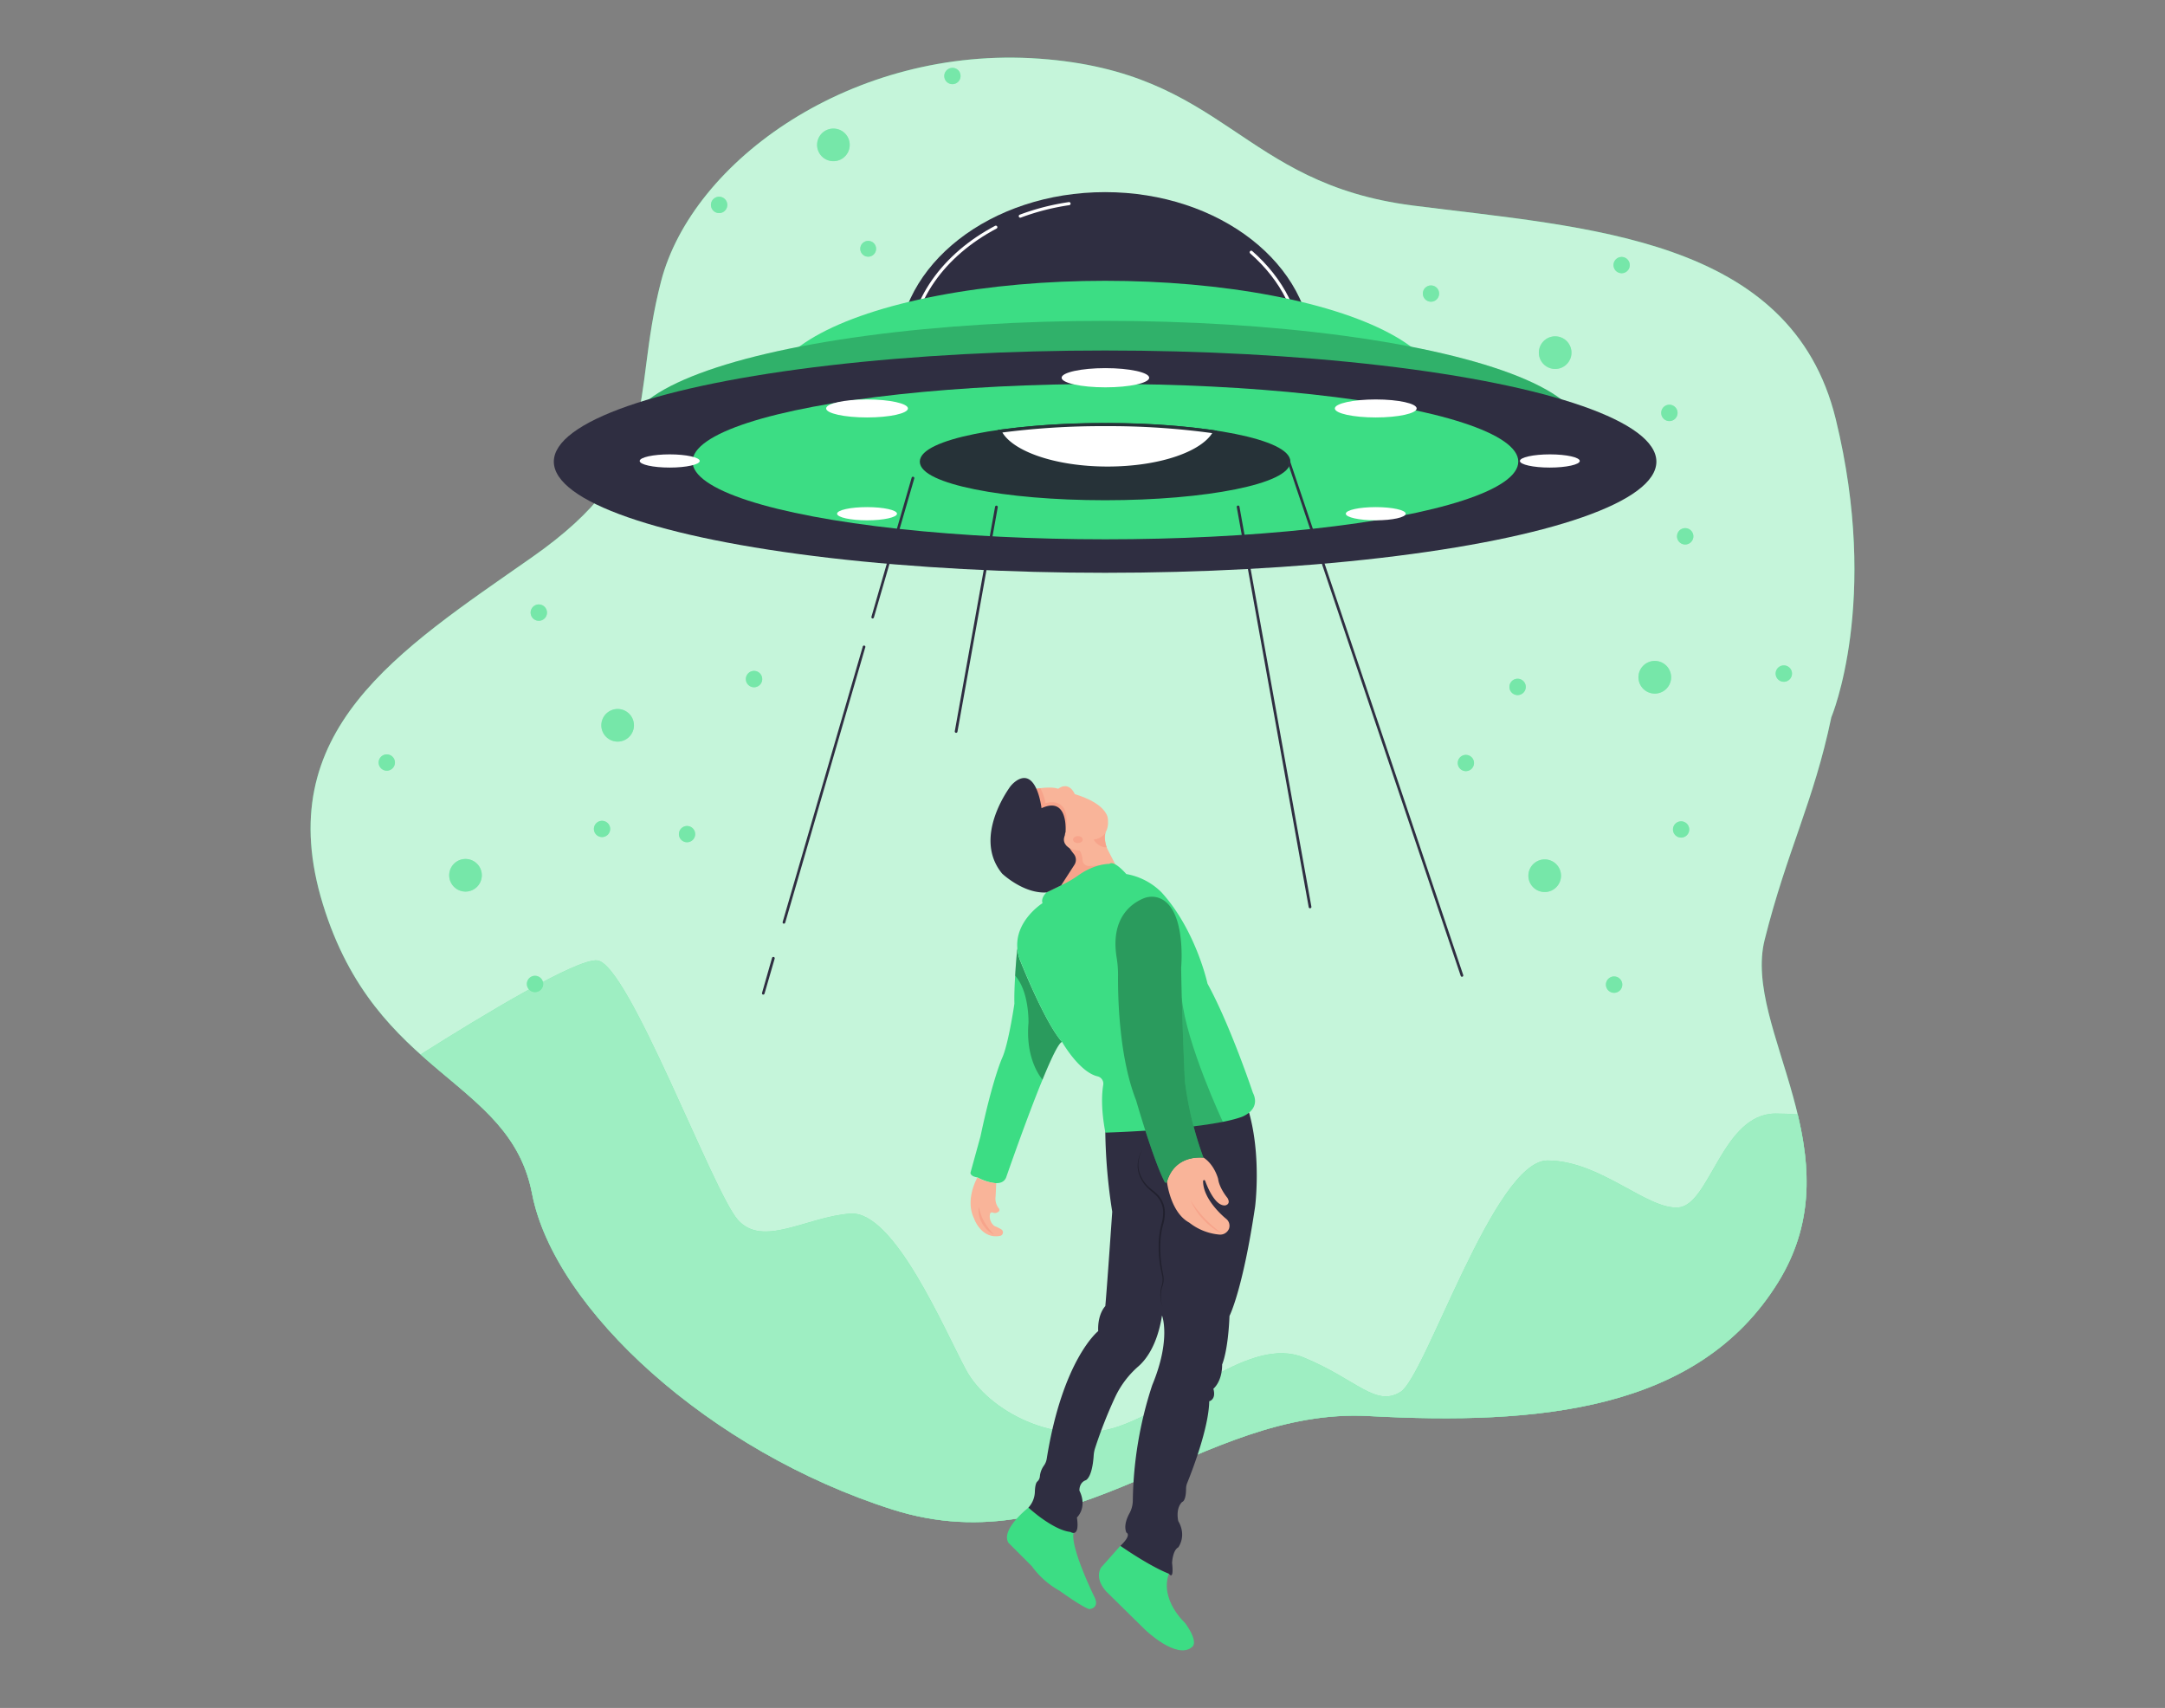 <svg id="ab01b6ca-fda4-4c55-a447-43113c79b51e" data-name="Layer 1" xmlns="http://www.w3.org/2000/svg" width="865.76" height="682.89" viewBox="0 0 865.76 682.89">

    <rect x="0" y="0" width="865.76" height="682.89" fill="#808080" stroke="none"/>

    <defs>

        <style xmlns="http://www.w3.org/1999/xhtml">*, ::after, ::before { box-sizing: border-box; }
img, svg { vertical-align: middle; }
</style>

        <style xmlns="http://www.w3.org/1999/xhtml">*, body, html { -webkit-font-smoothing: antialiased; }
img, svg { max-width: 100%; }
</style>

    </defs>

    <g id="aacbc6a0-2124-4f6c-b34d-11346ed3b501" data-name="freepik--background-simple--inject-2">

        <path d="M732.32,286.81s19.57-46.27,1.78-119.22S634.47,91.07,565,82.18,490.32,28.8,415.6,23.46s-138.76,40.93-151.24,89,1.78,72.95-51.58,110.32-105,69.39-83.65,138.79,74.73,69.39,83.63,115.65,71.17,103.15,144.13,126.34,122.77-41,190.38-37.37S679,564.37,711,512.78s-14.24-101.43-5.34-137S725.29,320.6,732.32,286.81Z" fill="#3cdd84" data-primary="true" />

        <path d="M732.32,286.81s19.57-46.27,1.78-119.22S634.47,91.07,565,82.18,490.32,28.8,415.6,23.46s-138.76,40.93-151.24,89,1.78,72.95-51.58,110.32-105,69.39-83.65,138.79,74.73,69.39,83.63,115.65,71.17,103.15,144.13,126.34,122.77-41,190.38-37.37S679,564.37,711,512.78s-14.24-101.43-5.34-137S725.29,320.6,732.32,286.81Z" fill="#fff" opacity="0.7" style="isolation:isolate" />

    </g>

    <g id="a4889a5a-1504-4c3e-a144-1f84ee95c415" data-name="freepik--Mountains--inject-2">

        <path d="M711,512.78c14.33-23.14,13-45.85,7.89-67.2-2.62-.2-5.53-.34-8.85-.34-21.25,0-26.25,36.26-38.68,37.51S640.07,464,618.82,464s-48.71,86.25-58.74,92.51-17.51-5-38.76-13.75-48.71,18.75-73.75,27.49-52.5-6.24-61.25-22.49S357.56,484,340.07,485.24s-35,13.75-45,2.51S251.31,385.24,238.82,384c-8.16-.82-45.56,21.78-70.59,37.58,19.78,17.77,39.44,29.23,44.53,55.62,8.89,46.26,71.17,103.15,144.13,126.34s122.77-41,190.38-37.37S679,564.37,711,512.78Z" fill="#3cdd84" data-primary="true" />

        <path d="M711,512.78c14.33-23.14,13-45.85,7.89-67.2-2.62-.2-5.53-.34-8.85-.34-21.25,0-26.25,36.26-38.68,37.51S640.07,464,618.82,464s-48.71,86.25-58.74,92.51-17.51-5-38.76-13.75-48.71,18.75-73.75,27.49-52.5-6.24-61.25-22.49S357.56,484,340.07,485.24s-35,13.75-45,2.51S251.31,385.24,238.82,384c-8.16-.82-45.56,21.78-70.59,37.58,19.78,17.77,39.44,29.23,44.53,55.62,8.89,46.26,71.17,103.15,144.13,126.34s122.77-41,190.38-37.37S679,564.37,711,512.78Z" fill="#fff" opacity="0.5" style="isolation:isolate" />

    </g>

    <g id="b373a570-594e-4f19-bd18-202c80330dc7" data-name="freepik--Stars--inject-2">

        <path d="M661.74,264.26a6.53,6.53,0,1,0,6.52,6.54h0A6.52,6.52,0,0,0,661.74,264.26Z" fill="#3cdd84" data-primary="true" />

        <path d="M606.89,271.38a3.27,3.27,0,1,0,3.25,3.28v0A3.26,3.26,0,0,0,606.89,271.38Z" fill="#3cdd84" data-primary="true" />

        <path d="M673.91,211.17a3.27,3.27,0,1,0,3.25,3.28h0A3.27,3.27,0,0,0,673.91,211.17Z" fill="#3cdd84" data-primary="true" />

        <path d="M713.35,266.05a3.27,3.27,0,1,0,3.25,3.28v0A3.26,3.26,0,0,0,713.35,266.05Z" fill="#3cdd84" data-primary="true" />

        <path d="M614.32,344.57a6.52,6.52,0,1,0,9,2.25,6.52,6.52,0,0,0-9-2.25Z" fill="#3cdd84" data-primary="true" />

        <path d="M584.51,302.29a3.25,3.25,0,1,0,4.47,1.12A3.26,3.26,0,0,0,584.51,302.29Z" fill="#3cdd84" data-primary="true" />

        <path d="M670.58,328.86a3.25,3.25,0,1,0,4.47,1.12,3.25,3.25,0,0,0-4.47-1.12Z" fill="#3cdd84" data-primary="true" />

        <path d="M643.79,390.88a3.27,3.27,0,1,0,4.48,1.13h0A3.27,3.27,0,0,0,643.79,390.88Z" fill="#3cdd84" data-primary="true" />

        <path d="M243.6,284.43a6.52,6.52,0,1,0,9,2.25A6.52,6.52,0,0,0,243.6,284.43Z" fill="#3cdd84" data-primary="true" />

        <path d="M213.8,242.13a3.27,3.27,0,1,0,4.48,1.15h0A3.28,3.28,0,0,0,213.8,242.13Z" fill="#3cdd84" data-primary="true" />

        <path d="M299.87,268.7a3.27,3.27,0,1,0,4.47,1.14h0A3.26,3.26,0,0,0,299.87,268.7Z" fill="#3cdd84" data-primary="true" />

        <path d="M273.06,330.73a3.25,3.25,0,1,0,4.48,1.12,3.25,3.25,0,0,0-4.48-1.12Z" fill="#3cdd84" data-primary="true" />

        <path d="M182.8,344.37a6.52,6.52,0,1,0,8.95,2.25,6.53,6.53,0,0,0-8.95-2.25Z" fill="#3cdd84" data-primary="true" />

        <path d="M153,302.09a3.26,3.26,0,1,0,4.47,1.12,3.27,3.27,0,0,0-4.47-1.12Z" fill="#3cdd84" data-primary="true" />

        <path d="M239.06,328.66a3.25,3.25,0,1,0,4.48,1.11,3.26,3.26,0,0,0-4.48-1.11Z" fill="#3cdd84" data-primary="true" />

        <path d="M212.27,390.62a3.26,3.26,0,1,0,4.48,1.13h0A3.27,3.27,0,0,0,212.27,390.62Z" fill="#3cdd84" data-primary="true" />

        <path d="M330.41,52.07a6.52,6.52,0,1,0,8.72,3h0A6.53,6.53,0,0,0,330.41,52.07Z" fill="#3cdd84" data-primary="true" />

        <path d="M379.45,27.47A3.25,3.25,0,1,0,383.79,29a.36.36,0,0,0,0-.09A3.26,3.26,0,0,0,379.45,27.47Z" fill="#3cdd84" data-primary="true" />

        <path d="M345.61,96.73a3.16,3.16,0,1,0,.11-.06Z" fill="#3cdd84" data-primary="true" />

        <path d="M286.11,79a3.27,3.27,0,1,0,4.38,1.46v0A3.27,3.27,0,0,0,286.11,79Z" fill="#3cdd84" data-primary="true" />

        <path d="M625.1,135.32a6.52,6.52,0,1,0,2.47,8.89v0A6.53,6.53,0,0,0,625.1,135.32Z" fill="#3cdd84" data-primary="true" />

        <path d="M573.83,114.55a3.25,3.25,0,1,0,1.23,4.44,3.25,3.25,0,0,0-1.23-4.44Z" fill="#3cdd84" data-primary="true" />

        <path d="M650.07,103.16a3.25,3.25,0,1,0,1.23,4.44,3.25,3.25,0,0,0-1.23-4.44Z" fill="#3cdd84" data-primary="true" />

        <path d="M665.94,167.93a3.27,3.27,0,1,0-1.22-4.45h0A3.29,3.29,0,0,0,665.94,167.93Z" fill="#3cdd84" data-primary="true" />

        <g opacity="0.3">

            <path d="M661.74,264.26a6.53,6.53,0,1,0,6.52,6.54h0A6.52,6.52,0,0,0,661.74,264.26Z" fill="#fff" />

            <path d="M606.89,271.38a3.27,3.27,0,1,0,3.25,3.28v0A3.26,3.26,0,0,0,606.89,271.38Z" fill="#fff" />

            <path d="M673.91,211.17a3.27,3.27,0,1,0,3.25,3.28h0A3.27,3.27,0,0,0,673.91,211.17Z" fill="#fff" />

            <path d="M713.35,266.05a3.27,3.27,0,1,0,3.25,3.28v0A3.26,3.26,0,0,0,713.35,266.05Z" fill="#fff" />

            <path d="M614.32,344.57a6.52,6.52,0,1,0,9,2.25,6.52,6.52,0,0,0-9-2.25Z" fill="#fff" />

            <path d="M584.51,302.29a3.25,3.25,0,1,0,4.47,1.12A3.26,3.26,0,0,0,584.51,302.29Z" fill="#fff" />

            <path d="M670.58,328.86a3.25,3.25,0,1,0,4.47,1.12,3.25,3.25,0,0,0-4.47-1.12Z" fill="#fff" />

            <path d="M643.79,390.88a3.27,3.27,0,1,0,4.48,1.13h0A3.27,3.27,0,0,0,643.79,390.88Z" fill="#fff" />

            <path d="M243.6,284.43a6.52,6.52,0,1,0,9,2.25A6.52,6.52,0,0,0,243.6,284.43Z" fill="#fff" />

            <path d="M213.8,242.13a3.27,3.27,0,1,0,4.48,1.15h0A3.28,3.28,0,0,0,213.8,242.13Z" fill="#fff" />

            <path d="M299.87,268.7a3.27,3.27,0,1,0,4.47,1.14h0A3.26,3.26,0,0,0,299.87,268.7Z" fill="#fff" />

            <path d="M273.06,330.73a3.25,3.25,0,1,0,4.48,1.12,3.25,3.25,0,0,0-4.48-1.12Z" fill="#fff" />

            <path d="M182.8,344.37a6.52,6.52,0,1,0,8.95,2.25,6.53,6.53,0,0,0-8.95-2.25Z" fill="#fff" />

            <path d="M153,302.09a3.26,3.26,0,1,0,4.47,1.12,3.27,3.27,0,0,0-4.47-1.12Z" fill="#fff" />

            <path d="M239.06,328.66a3.25,3.25,0,1,0,4.48,1.11,3.26,3.26,0,0,0-4.48-1.11Z" fill="#fff" />

            <path d="M212.27,390.62a3.26,3.26,0,1,0,4.48,1.13h0A3.27,3.27,0,0,0,212.27,390.62Z" fill="#fff" />

            <path d="M330.41,52.07a6.52,6.52,0,1,0,8.72,3h0A6.53,6.53,0,0,0,330.41,52.07Z" fill="#fff" />

            <path d="M379.45,27.47A3.25,3.25,0,1,0,383.79,29a.36.36,0,0,0,0-.09A3.26,3.26,0,0,0,379.45,27.47Z" fill="#fff" />

            <path d="M345.61,96.73a3.16,3.16,0,1,0,.11-.06Z" fill="#fff" />

            <path d="M286.11,79a3.27,3.27,0,1,0,4.38,1.46v0A3.27,3.27,0,0,0,286.11,79Z" fill="#fff" />

            <path d="M625.1,135.32a6.52,6.52,0,1,0,2.47,8.89v0A6.53,6.53,0,0,0,625.1,135.32Z" fill="#fff" />

            <path d="M573.83,114.55a3.25,3.25,0,1,0,1.23,4.44,3.25,3.25,0,0,0-1.23-4.44Z" fill="#fff" />

            <path d="M650.07,103.16a3.25,3.25,0,1,0,1.23,4.44,3.25,3.25,0,0,0-1.23-4.44Z" fill="#fff" />

            <path d="M665.94,167.93a3.27,3.27,0,1,0-1.22-4.45h0A3.29,3.29,0,0,0,665.94,167.93Z" fill="#fff" />

        </g>

    </g>

    <ellipse cx="441.92" cy="141.46" rx="82.81" ry="64.64" fill="#2f2e41" data-secondary="true" />

    <path d="M500.35,100.85c12.32,10.79,19.81,25,19.81,40.61,0,33.72-35,61.06-78.21,61.06s-78.21-27.34-78.21-61.06c0-21.08,13.68-39.65,34.48-50.62" fill="none" stroke="#fff" stroke-linecap="round" stroke-linejoin="round" stroke-width="1.24" />

    <path d="M408,86.42a94.3,94.3,0,0,1,19.5-5" fill="#263238" stroke="#fff" stroke-linecap="round" stroke-linejoin="round" stroke-width="1.24" />

    <ellipse cx="441.92" cy="156.71" rx="133.93" ry="44.44" fill="#3cdd84" data-primary="true" />

    <ellipse cx="441.92" cy="172.73" rx="190.83" ry="44.44" fill="#3cdd84" data-primary="true" />

    <ellipse cx="441.92" cy="172.73" rx="190.83" ry="44.44" opacity="0.2" />

    <ellipse cx="441.92" cy="184.58" rx="220.45" ry="44.44" fill="#2f2e41" data-secondary="true" />

    <ellipse cx="442.04" cy="184.57" rx="165.11" ry="31.06" fill="#3cdd84" data-primary="true" />

    <ellipse cx="441.92" cy="184.58" rx="73.48" ry="14.81" fill="#263238" stroke="#263238" stroke-linecap="round" stroke-linejoin="round" stroke-width="1.24" />

    <ellipse cx="442.04" cy="151.03" rx="17.51" ry="3.84" fill="#fff" />

    <path d="M279.81,184.31c0,1.43-5.36,2.64-12,2.64s-12-1.19-12-2.64,5.37-2.64,12-2.64S279.81,182.88,279.81,184.31Z" fill="#fff" />

    <path d="M631.73,184.31c0,1.43-5.37,2.64-12,2.64s-11.94-1.21-11.94-2.64,5.36-2.64,12-2.64S631.73,182.88,631.73,184.31Z" fill="#fff" />

    <ellipse cx="550.15" cy="163.31" rx="16.36" ry="3.6" fill="#fff" />

    <ellipse cx="346.72" cy="163.31" rx="16.36" ry="3.6" fill="#fff" />

    <ellipse cx="550.15" cy="205.4" rx="11.98" ry="2.64" fill="#fff" />

    <ellipse cx="346.72" cy="205.4" rx="11.98" ry="2.64" fill="#fff" />

    <path d="M305.25,397.67l-.15,0a.54.54,0,0,1-.37-.67l4-14a.55.55,0,0,1,.68-.37.54.54,0,0,1,.37.67l-4.06,14A.53.53,0,0,1,305.25,397.67Z" fill="#2f2e41" data-secondary="true" />

    <path d="M313.51,369.3a.41.41,0,0,1-.16,0,.54.54,0,0,1-.37-.67l32-110a.54.54,0,1,1,1,.3L314,368.91A.54.54,0,0,1,313.51,369.3Z" fill="#2f2e41" data-secondary="true" />

    <path d="M349,247.28l-.15,0a.55.55,0,0,1-.37-.68L364.56,191a.53.53,0,0,1,.67-.37.55.55,0,0,1,.38.67l-16.14,55.57A.55.55,0,0,1,349,247.28Z" fill="#2f2e41" data-secondary="true" />

    <path d="M584.64,390.55a.55.55,0,0,1-.52-.37L514.89,184.76a.54.54,0,0,1,1-.35l69.23,205.42a.54.54,0,0,1-.34.69Z" fill="#2f2e41" data-secondary="true" />

    <path d="M382.35,293h-.1a.55.55,0,0,1-.44-.63l16.11-89.75a.54.54,0,0,1,1.07.19l-16.11,89.75A.54.54,0,0,1,382.35,293Z" fill="#2f2e41" data-secondary="true" />

    <path d="M523.87,363.16a.54.54,0,0,1-.53-.45L494.57,202.77a.54.54,0,0,1,.44-.63.54.54,0,0,1,.63.44l28.77,159.94a.55.55,0,0,1-.44.63Z" fill="#2f2e41" data-secondary="true" />

    <line x1="441.92" y1="391.38" x2="441.92" y2="409.79" fill="none" stroke="#263238" stroke-linecap="round" stroke-linejoin="round" stroke-width="1.24" />

    <path d="M441.92,169.77a309.57,309.57,0,0,0-42.05,2.66c4.05,8.4,21.78,14.73,43,14.73s38.6-6.2,42.88-14.47A302.76,302.76,0,0,0,441.92,169.77Z" fill="#fff" stroke="#263238" stroke-miterlimit="10" stroke-width="1.24" />

    <path d="M448,618.07l-7.66,8.64s-3,4,2,9.59L458,651.7s12.62,12.12,18.68,6.82c0,0,3-1.52-2.77-9.6,0,0-10.22-9.17-6.5-19.7C467.44,629.22,460.49,626.6,448,618.07Z" fill="#3cdd84" data-primary="true" />

    <path d="M411.28,602.79s-11.3,8.78-8,14.08l9.34,9.34a34,34,0,0,0,11.11,9.84s9.08,6.56,11.86,7.32c0,0,4-.23,2.27-4.4,0,0-9.95-20.16-8.55-26.21C429.29,612.76,421.57,611.69,411.28,602.79Z" fill="#3cdd84" data-primary="true" />

    <path d="M442.09,332.82a10.72,10.72,0,0,0,1,7.14l2.95,5.72-5.83,8.42-20.54,4.41-1.6-6.55,5.6-16.27,15.74-2.87Z" fill="#f9b499" />

    <path d="M442.09,332.82a7.52,7.52,0,0,1-4.79,2.87s1.92,3.22,5.24,3.11C442.54,338.8,441.22,335.22,442.09,332.82Z" fill="#f7a48b" />

    <path d="M424.71,416.6c-1.32.2-4.39,6.69-7.83,15.11-6.57,16-14.53,39.06-14.53,39.06-2.11,5.15-11.46,0-11.46,0-3-.47-2.81-1.87-2.81-1.87l4-14.5c4.91-23.16,8.65-31.34,8.65-31.34,2.57-5.62,4.92-21.76,4.92-21.76-.1-3.19.07-7.37.31-11.24.34-5.78.85-10.85.85-10.85l.14,1.16a18.23,18.23,0,0,0,.73,3S417.68,408.76,424.71,416.6Z" fill="#3cdd84" data-primary="true" />

    <path d="M390.89,470.77s-5.14,8.65-1.4,16.37c0,0,2.85,8.44,10.44,7a1.42,1.42,0,0,0,.49-2.59,15.68,15.68,0,0,0-2.75-1.34,4.83,4.83,0,0,1-1.78-4.82.81.81,0,0,1,1.13-.57,2.13,2.13,0,0,0,2.23-.33.87.87,0,0,0,.23-1.25,6.34,6.34,0,0,1-1.34-5l.24-5.14S393.7,472.64,390.89,470.77Z" fill="#f9b499" />

    <path d="M442,452.86a221,221,0,0,0,2.77,31.62s-2.12,30.88-2.77,37.74c0,0-3.15,3.12-2.84,10,0,0-14.18,11.16-20.58,51a6.47,6.47,0,0,1-1.19,2.86,8.73,8.73,0,0,0-1.56,4.27,3.13,3.13,0,0,1-1,2c-.45.38-.91,1.43-1,4.11a9.69,9.69,0,0,1-2.59,6.34h0s9.81,9,16.82,9.71c0,0,3.83,2.68,2.59-5.78,0,0,4.33-3.93,1-10.74,0,0-.21-3.1,2.48-4.13,0,0,2.61-.75,3.22-9.88a12.2,12.2,0,0,1,.59-3.05,181.91,181.91,0,0,1,8.11-20.57,37.34,37.34,0,0,1,9.12-12c2.91-2.51,7.59-8.29,9.51-20.4,0,0,3.72,9.5-3.92,27.87A154.37,154.37,0,0,0,453,599.93a10.82,10.82,0,0,1-1.35,5.16c-1.09,2-2.3,5.06-1.23,7.68,0,0,2.38.76-2.37,5.3,0,0,11.36,8,19.41,11.15,0,0,2.06,3.1,1.24-4.33,0,0,.2-5,2.47-6.2,0,0,3.51-4.54,0-10.53,0,0-1.21-4.95,1.56-7.64,0,0,1.52-.18,1.56-5.21a6.28,6.28,0,0,1,.44-2.31c1.86-4.58,8.65-22,8.83-32.74,0,0,2.89-.62,1.65-5,0,0,3.51-2.69,3.51-9.71,0,0,2.37-5.16,2.94-19.4,0,0,5.26-10.13,10.24-43.67,0,0,2.58-19.84-2.41-37.64l-5.81-7.47L450.4,450.63l-6.29-4.13Z" fill="#2f2e41" data-secondary="true" />

    <path d="M437.3,335.69l-13.75-.83-6.77-.4s-8.57-15.58-7.76-15.84,5.4-3.24,5.4-3.24.66-.12,1.63-.25c1.94-.24,5.16-.48,7.11.25,0,0,4-3.43,6.67,2.17,0,0,11.2,2.93,13.07,9.07C442.9,326.62,444.77,334.62,437.3,335.69Z" fill="#f9b499" />

    <path d="M431.7,340a7.87,7.87,0,0,1,1.22,3.94,2.47,2.47,0,0,0,2.38,2.32,32.39,32.39,0,0,0,6-.55l-13.58,10.2-6.66-.31s-.77-8.37,0-8.52,5.62-9.42,5.62-9.42S427.75,339.69,431.7,340Z" fill="#f7a48b" />

    <path d="M424.71,416.6c-1.32.2-4.39,6.69-7.83,15.11-2.16-2.71-6.67-10-5.6-22.68,0,0,.41-12.48-5.34-18.94v0c.34-5.78.85-10.85.85-10.85l.14,1.16a18.23,18.23,0,0,0,.73,3S417.68,408.76,424.71,416.6Z" opacity="0.3" />

    <path d="M456.91,459.58a12,12,0,0,0-1.54,8,13,13,0,0,0,4.06,7.05c1,.95,2.15,1.7,3.21,2.72a10.58,10.58,0,0,1,2.41,3.57,10.15,10.15,0,0,1,.76,4.24,16.34,16.34,0,0,1-.62,4.24c-1.53,5.35-1.44,11.06-.7,16.57.11.68.21,1.38.34,2.06l.39,2.07a8.46,8.46,0,0,1-.4,4.24,12.89,12.89,0,0,0,.14,8.21,12.76,12.76,0,0,1-.48-8.3,8.18,8.18,0,0,0,.29-4.07l-.44-2c-.14-.69-.26-1.39-.39-2.08a47.61,47.61,0,0,1-.61-8.44,33.63,33.63,0,0,1,1.16-8.4,15.62,15.62,0,0,0,.63-4.06,9.32,9.32,0,0,0-.68-4,10,10,0,0,0-2.24-3.38c-1-.93-2.15-1.77-3.16-2.77a13.52,13.52,0,0,1-4-7.38A12,12,0,0,1,456.91,459.58Z" opacity="0.3" />

    <path d="M496.4,446.63c-14.61,5.14-54.37,6.23-54.37,6.23-1.8-9.49-1.43-15.71-.85-19.15a3,3,0,0,0-2.3-3.36c-7.33-1.73-14.17-13.75-14.17-13.75-7-7.84-17-33.27-17-33.27a17.31,17.31,0,0,1-.74-3c-1.87-11.82,9.93-19.22,9.93-19.22-.8-2.17,1.63-4.33,1.63-4.33,2.1-1.11,4.16-2.08,5.86-2.84a42,42,0,0,0,7-4.08c6.66-4.65,12.25-4.45,12.25-4.45,1.9-1.62,6.75,4.06,6.75,4.06a26.25,26.25,0,0,1,14.08,7.31c13.8,15.15,18.4,36.52,18.4,36.52,9.19,16.77,18.12,43.55,18.12,43.55C504.52,443.93,496.4,446.63,496.4,446.63Z" fill="#3cdd84" data-primary="true" />

    <path d="M466.65,472.49s1.35,12.29,8.92,16.35a22.62,22.62,0,0,0,12,4.78,3.79,3.79,0,0,0,3.93-2.45,3.57,3.57,0,0,0-1.16-3.84s-9.21-7.25-9.24-15.07a.42.42,0,0,1,.81-.16c1.24,3.35,4.23,10.14,8,9.86,0,0,2.48-.36.93-3,0,0-3.25-3.87-3.72-7.59,0,0-1.37-5.57-5.8-8.51C481.25,462.87,469.78,461.21,466.65,472.49Z" fill="#f9b499" />

    <path d="M489,493.46a23.68,23.68,0,0,1-4-2.45,28.5,28.5,0,0,1-3.55-3.13c-.56-.56-1.07-1.17-1.59-1.76s-1-1.23-1.4-1.91a22.14,22.14,0,0,1-2.25-4.14c.46.63.83,1.32,1.31,1.94l.67.95c.23.32.48.62.72.92a40.77,40.77,0,0,0,3.06,3.5,44.38,44.38,0,0,0,3.38,3.19c.58.51,1.19,1,1.81,1.48S488.38,493,489,493.46Z" fill="#f7a48b" />

    <path d="M471.74,451s11.44-1,17.28-2.41c0,0-14.68-31.27-16.44-49.54L459,409.92Z" opacity="0.2" />

    <path d="M426.09,332.76l-2.54,2.1-6.77-.4s-8.57-15.58-7.76-15.84,5.4-3.24,5.4-3.24.66-.12,1.63-.25c0,0,1.9,3.88,2,6C418.09,321.16,428.88,317.44,426.09,332.76Z" fill="#f7a48b" />

    <path d="M403.49,315.2c-3.31,4.85-13.15,21.44-2.74,34.1,0,0,8.54,8.11,17.74,7.52l5.86-2.84,5.29-8.19a3.71,3.71,0,0,0-.22-4.33c-1.86-2.29-4.38-6.07-3.33-8.71,0,0,1.34-14.67-9.6-9.6,0,0-1.84-16.34-10-11A10.78,10.78,0,0,0,403.49,315.2Z" fill="#2f2e41" data-secondary="true" />

    <ellipse cx="431.04" cy="335.69" rx="5.6" ry="4.27" fill="#f9b499" />

    <ellipse cx="431.04" cy="335.69" rx="1.94" ry="1.39" fill="#f7a48b" />

    <path d="M466.65,472.49c.84-2.95,4-10.27,14.6-9.62a138.92,138.92,0,0,1-7.44-30.57s-1.21-25.63-1.48-45.45c0,0,2.3-24.6-9.43-28a8.69,8.69,0,0,0-5.77.42c-4.46,1.88-13.15,7.62-10.61,23.53a41.72,41.72,0,0,1,.57,7c-.08,9.08.43,32.93,7.22,50.13,0,0,6.83,23.77,11.45,32.7A.48.48,0,0,0,466.65,472.49Z" fill="#3cdd84" data-primary="true" />

    <path d="M466.65,472.49c.84-2.95,4-10.27,14.6-9.62a138.92,138.92,0,0,1-7.44-30.57s-1.21-25.63-1.48-45.45c0,0,2.3-24.6-9.43-28a8.69,8.69,0,0,0-5.77.42c-4.46,1.88-13.15,7.62-10.61,23.53a41.72,41.72,0,0,1,.57,7c-.08,9.08.43,32.93,7.22,50.13,0,0,6.83,23.77,11.45,32.7A.48.48,0,0,0,466.65,472.49Z" opacity="0.3" />

    <path d="M397.49,493.63a9.79,9.79,0,0,1-2.74-1.91,11.9,11.9,0,0,1-2.06-2.67,12.74,12.74,0,0,1-.73-1.54,9.53,9.53,0,0,1-.46-1.64,8.94,8.94,0,0,1-.05-3.34,25.66,25.66,0,0,0,.85,3.13,16.84,16.84,0,0,0,1.3,2.87A26,26,0,0,0,397.49,493.63Z" fill="#f7a48b" />

</svg>
